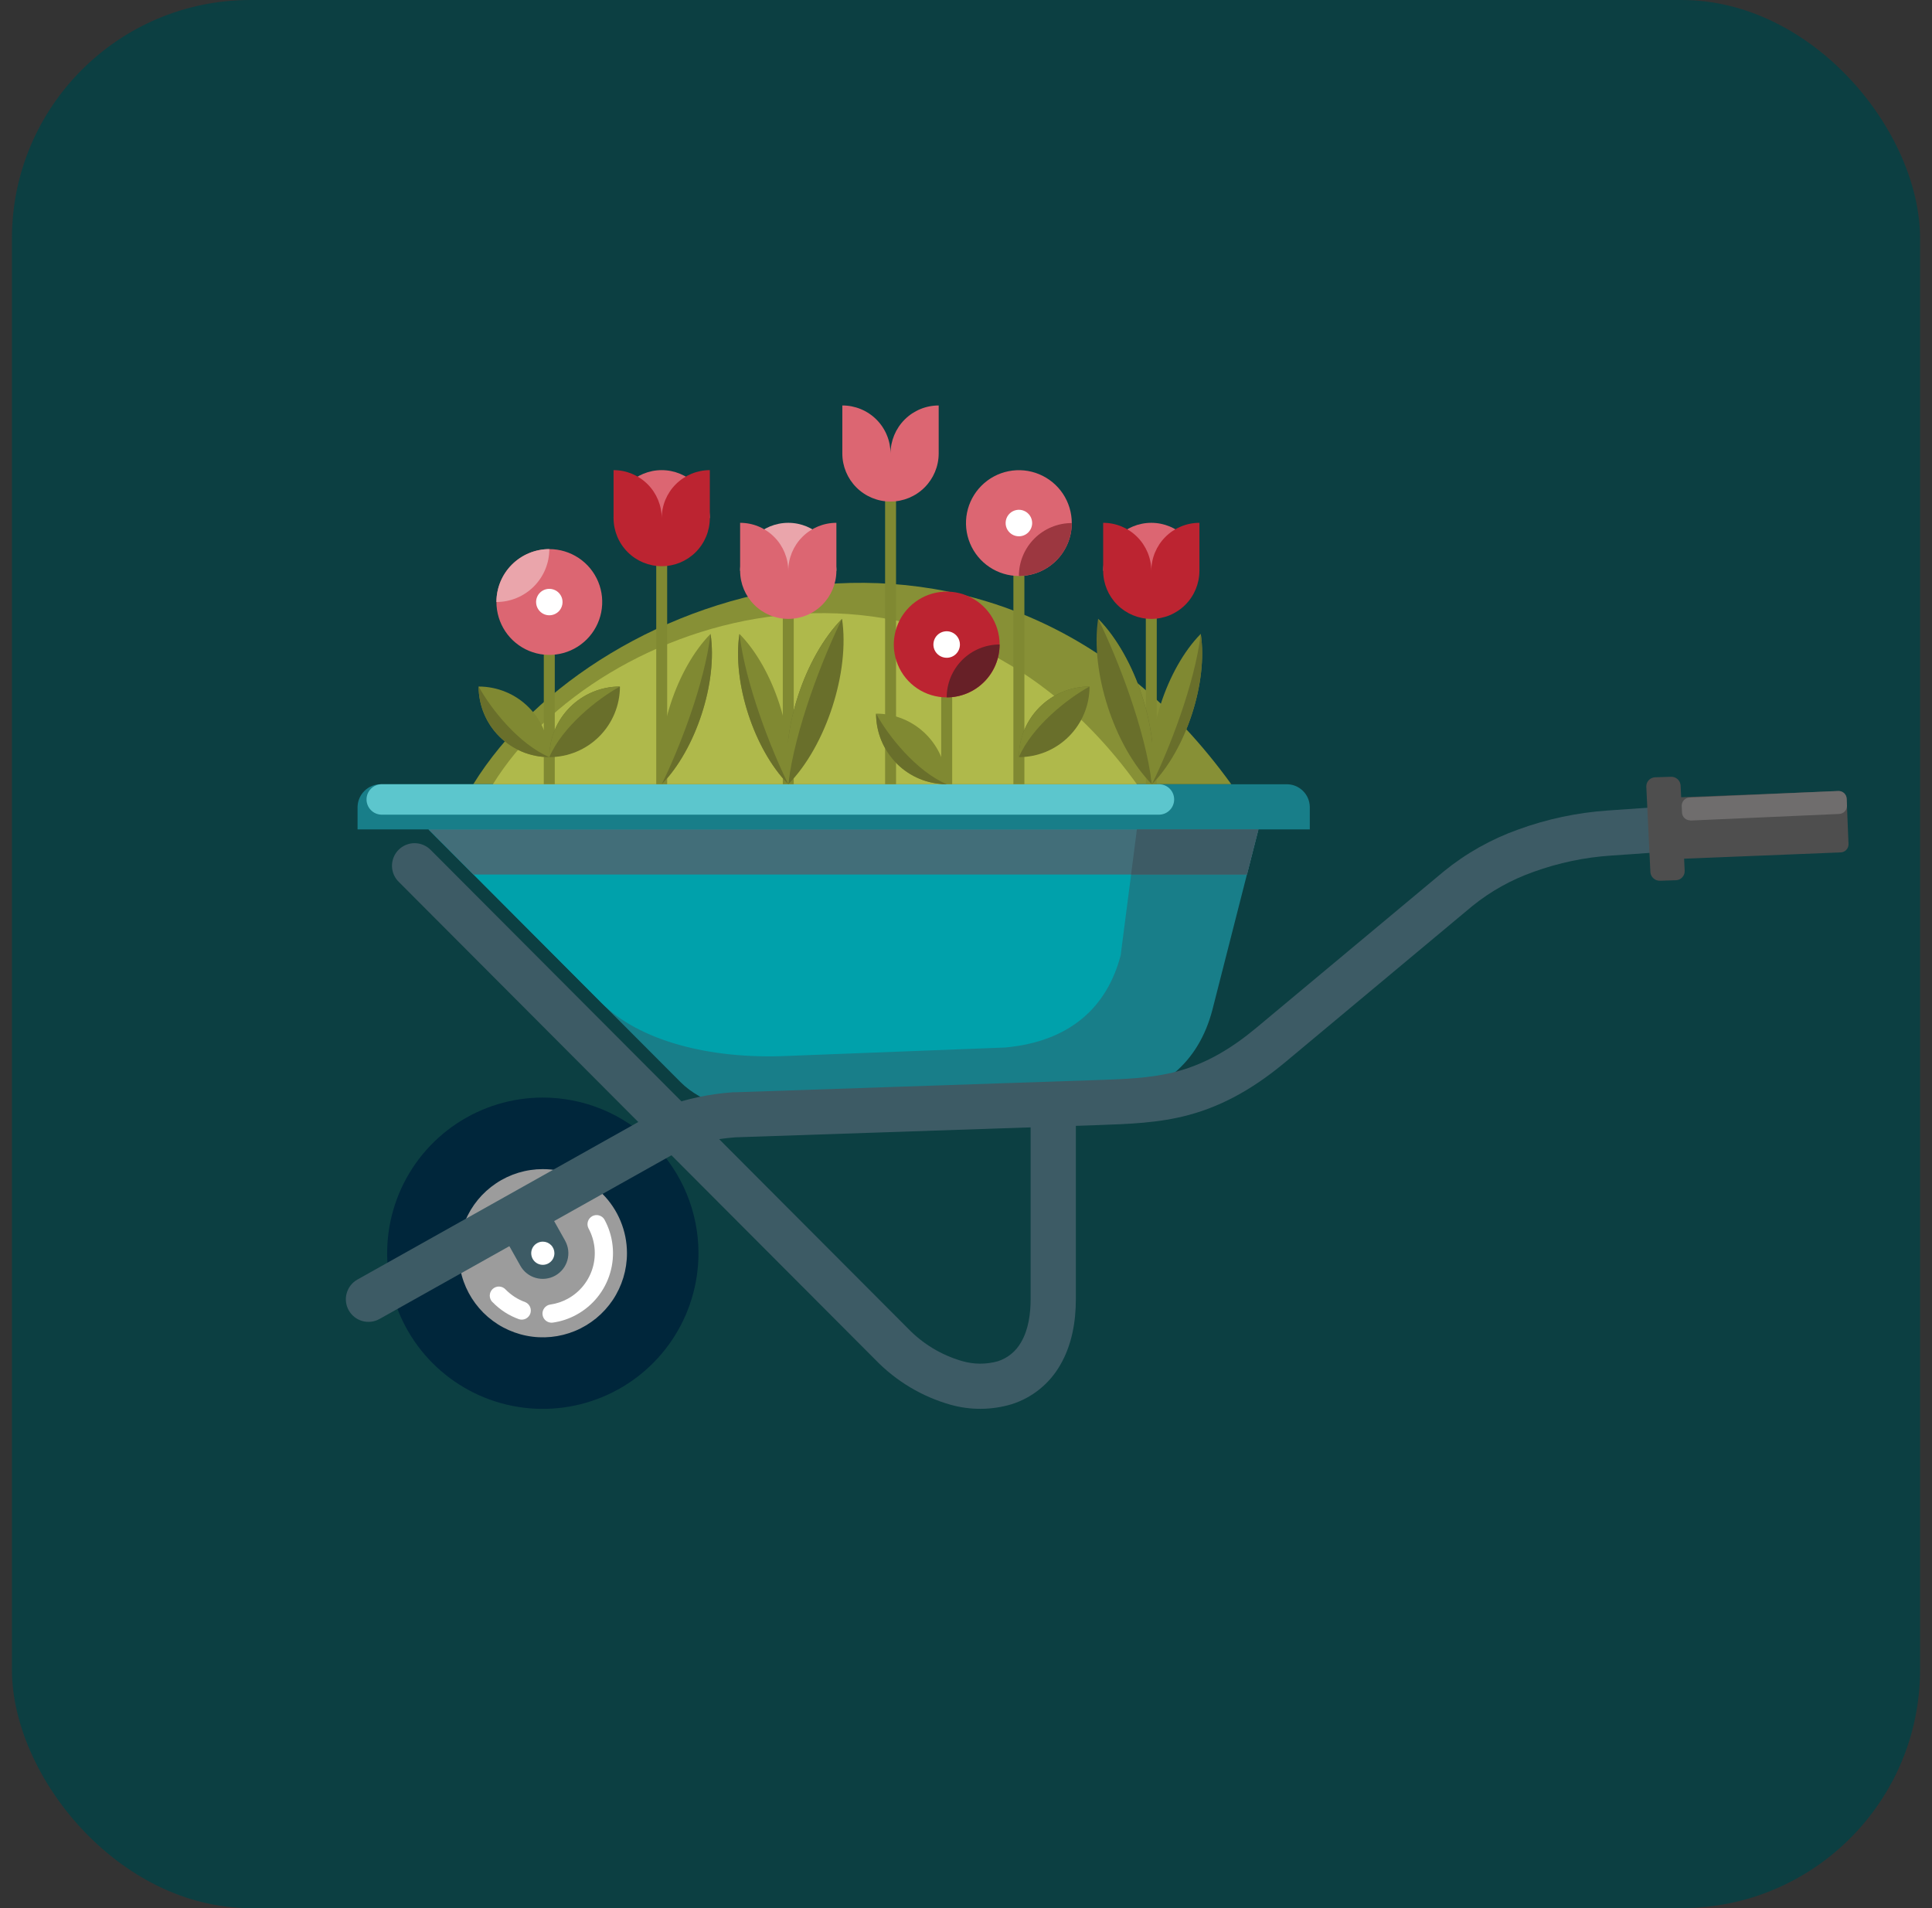 <svg width="81" height="80" viewBox="0 0 81 80" fill="none" xmlns="http://www.w3.org/2000/svg">
<rect x="0" y="0" width="81" height="80" fill="#333333" stroke="none"/>
<rect x="0.5" width="80" height="80" rx="10" fill="#0C3F42"/>
<g clip-path="url(#clip0_1574_5784)">
<g clip-path="url(#clip1_1574_5784)">
<path fill-rule="evenodd" clip-rule="evenodd" d="M51.622 32.88H19.842C25.047 24.473 41.654 19.087 51.622 32.88Z" fill="#879036"/>
<path fill-rule="evenodd" clip-rule="evenodd" d="M22.758 46.017C21.467 46.017 20.205 46.4 19.132 47.117C18.059 47.834 17.222 48.854 16.728 50.046C16.235 51.239 16.105 52.551 16.357 53.816C16.609 55.082 17.23 56.245 18.143 57.158C19.056 58.071 20.218 58.692 21.484 58.944C22.75 59.196 24.062 59.066 25.255 58.572C26.447 58.079 27.467 57.242 28.184 56.169C28.901 55.096 29.284 53.834 29.284 52.543C29.284 51.686 29.115 50.838 28.787 50.046C28.459 49.254 27.978 48.535 27.372 47.929C26.766 47.323 26.047 46.842 25.255 46.514C24.463 46.186 23.615 46.017 22.758 46.017Z" fill="#00263B"/>
<path fill-rule="evenodd" clip-rule="evenodd" d="M22.758 49.017C22.06 49.017 21.378 49.224 20.799 49.612C20.219 50 19.767 50.55 19.501 51.195C19.234 51.839 19.164 52.548 19.301 53.232C19.437 53.916 19.773 54.544 20.266 55.038C20.759 55.531 21.388 55.866 22.072 56.002C22.756 56.138 23.465 56.068 24.109 55.801C24.753 55.534 25.304 55.082 25.692 54.502C26.079 53.922 26.286 53.241 26.286 52.543C26.286 52.08 26.195 51.621 26.017 51.193C25.84 50.765 25.58 50.377 25.252 50.049C24.925 49.722 24.536 49.462 24.108 49.285C23.68 49.108 23.221 49.017 22.758 49.017Z" fill="#9C9C9C"/>
<path fill-rule="evenodd" clip-rule="evenodd" d="M17.967 34.773L28.545 45.382C29.417 46.257 31.037 46.72 32.128 46.686L45.993 46.211C48.706 45.961 50.258 44.519 50.828 42.347L52.76 34.773H17.967Z" fill="#187E89"/>
<path fill-rule="evenodd" clip-rule="evenodd" d="M53.94 32.881H15.972C15.717 32.877 15.47 32.974 15.287 33.152C15.103 33.329 14.997 33.572 14.991 33.828V34.774H54.914V33.828C54.909 33.572 54.803 33.329 54.619 33.152C54.435 32.974 54.189 32.877 53.933 32.881H53.94Z" fill="#187E89"/>
<path fill-rule="evenodd" clip-rule="evenodd" d="M28.023 46.357C28.422 46.209 28.831 46.092 29.248 46.004C29.734 45.9 30.226 45.831 30.722 45.795C30.755 45.794 30.788 45.794 30.821 45.795L45.964 45.284C47.099 45.244 48.257 45.215 49.359 44.919C50.622 44.577 51.688 43.914 52.686 43.081L60.534 36.533C61.464 35.776 62.516 35.184 63.645 34.781C64.857 34.339 66.126 34.069 67.413 33.981L69.868 33.81L70.002 35.7L67.548 35.871C66.438 35.945 65.344 36.174 64.298 36.553C63.37 36.88 62.505 37.361 61.739 37.978L53.891 44.528C52.674 45.541 51.381 46.33 49.844 46.746C48.583 47.087 47.315 47.126 46.019 47.171L30.88 47.682H30.858C30.45 47.711 30.044 47.768 29.643 47.853C29.328 47.92 29.017 48.01 28.714 48.121L15.911 55.3C15.692 55.423 15.433 55.454 15.191 55.386C14.949 55.318 14.744 55.156 14.621 54.937C14.498 54.718 14.467 54.459 14.536 54.217C14.604 53.975 14.765 53.77 14.985 53.647L27.843 46.435C27.901 46.404 27.961 46.377 28.023 46.357Z" fill="#3D5B65"/>
<path fill-rule="evenodd" clip-rule="evenodd" d="M16.732 36.987C16.639 36.9 16.565 36.795 16.514 36.679C16.463 36.563 16.436 36.438 16.434 36.311C16.433 36.184 16.456 36.059 16.504 35.941C16.552 35.824 16.623 35.717 16.713 35.627C16.803 35.538 16.91 35.467 17.027 35.42C17.145 35.372 17.271 35.349 17.398 35.351C17.525 35.354 17.65 35.381 17.766 35.433C17.881 35.484 17.986 35.559 18.073 35.651L38.065 55.696C38.686 56.34 39.465 56.811 40.324 57.061C40.816 57.207 41.339 57.211 41.834 57.073C42.248 56.94 42.597 56.655 42.809 56.275C43.12 55.746 43.209 55.081 43.209 54.471V46.282C43.209 45.719 43.634 45.618 44.108 45.618C44.582 45.618 45.106 45.711 45.106 46.282V54.471C45.106 55.423 44.935 56.401 44.449 57.232C44.001 58.016 43.273 58.603 42.412 58.875C41.574 59.125 40.682 59.131 39.841 58.892C38.656 58.555 37.581 57.913 36.722 57.031L16.732 36.987Z" fill="#3D5B65"/>
<path fill-rule="evenodd" clip-rule="evenodd" d="M70.257 36.905L69.602 36.926C69.5 36.931 69.4 36.896 69.324 36.828C69.247 36.761 69.2 36.666 69.193 36.564L69.022 32.981C69.021 32.931 69.029 32.881 69.047 32.834C69.065 32.786 69.092 32.743 69.127 32.707C69.162 32.67 69.204 32.641 69.25 32.621C69.296 32.601 69.346 32.59 69.396 32.589L70.053 32.568C70.153 32.563 70.252 32.597 70.328 32.663C70.404 32.729 70.451 32.821 70.46 32.922L70.631 36.513C70.633 36.563 70.624 36.614 70.606 36.661C70.588 36.708 70.561 36.751 70.526 36.787C70.492 36.824 70.45 36.853 70.404 36.873C70.358 36.894 70.308 36.904 70.257 36.905Z" fill="#4E4E4E"/>
<path fill-rule="evenodd" clip-rule="evenodd" d="M23.694 52.019L22.768 50.369L20.891 51.418L21.816 53.068C21.885 53.191 21.977 53.3 22.088 53.387C22.199 53.475 22.326 53.54 22.462 53.578C22.598 53.616 22.74 53.628 22.88 53.611C23.02 53.595 23.156 53.551 23.279 53.482C23.402 53.413 23.511 53.321 23.598 53.21C23.686 53.099 23.75 52.972 23.789 52.836C23.827 52.7 23.838 52.558 23.822 52.418C23.805 52.278 23.761 52.142 23.693 52.019H23.694Z" fill="#3D5B65"/>
<path fill-rule="evenodd" clip-rule="evenodd" d="M22.758 52.058C22.661 52.058 22.567 52.086 22.488 52.14C22.407 52.193 22.345 52.269 22.308 52.358C22.272 52.447 22.262 52.545 22.281 52.639C22.299 52.733 22.346 52.82 22.414 52.888C22.482 52.956 22.568 53.002 22.663 53.021C22.757 53.04 22.855 53.03 22.944 52.993C23.032 52.956 23.108 52.894 23.162 52.814C23.215 52.734 23.244 52.64 23.244 52.544C23.244 52.415 23.193 52.291 23.101 52.2C23.01 52.109 22.887 52.058 22.758 52.058Z" fill="white"/>
<path d="M20.652 54.599C20.615 54.564 20.585 54.521 20.565 54.474C20.544 54.427 20.534 54.376 20.533 54.324C20.533 54.273 20.543 54.222 20.563 54.174C20.583 54.127 20.612 54.084 20.649 54.048C20.686 54.012 20.73 53.984 20.778 53.966C20.826 53.947 20.877 53.938 20.928 53.94C20.98 53.942 21.03 53.954 21.077 53.976C21.124 53.998 21.166 54.029 21.2 54.067C21.315 54.183 21.443 54.287 21.58 54.376C21.719 54.465 21.867 54.538 22.022 54.594C22.112 54.632 22.184 54.703 22.223 54.793C22.262 54.882 22.265 54.983 22.233 55.075C22.2 55.167 22.133 55.242 22.046 55.287C21.959 55.331 21.858 55.34 21.765 55.312C21.555 55.237 21.355 55.139 21.168 55.019C20.982 54.899 20.81 54.758 20.656 54.599H20.652ZM23.179 55.452C23.079 55.467 22.977 55.44 22.895 55.379C22.814 55.318 22.761 55.228 22.747 55.127C22.732 55.027 22.759 54.925 22.82 54.844C22.88 54.763 22.971 54.709 23.072 54.695C23.2 54.677 23.326 54.647 23.449 54.606C23.572 54.565 23.691 54.513 23.805 54.451C24.056 54.313 24.278 54.128 24.457 53.904C24.636 53.681 24.77 53.425 24.85 53.15C24.93 52.876 24.955 52.588 24.924 52.303C24.893 52.019 24.806 51.743 24.669 51.492C24.626 51.404 24.619 51.303 24.649 51.209C24.679 51.115 24.744 51.037 24.83 50.99C24.916 50.943 25.017 50.931 25.112 50.957C25.207 50.982 25.288 51.043 25.339 51.127C25.525 51.466 25.642 51.838 25.683 52.223C25.725 52.607 25.691 52.995 25.582 53.366C25.474 53.737 25.293 54.083 25.051 54.384C24.809 54.685 24.509 54.936 24.17 55.121C24.017 55.205 23.857 55.275 23.691 55.331C23.524 55.387 23.353 55.427 23.179 55.452Z" fill="white"/>
<path fill-rule="evenodd" clip-rule="evenodd" d="M15.972 32.88H48.622C48.786 32.889 48.94 32.96 49.052 33.078C49.165 33.197 49.227 33.354 49.227 33.518C49.227 33.681 49.165 33.839 49.052 33.957C48.94 34.076 48.786 34.147 48.622 34.155H15.972C15.809 34.147 15.655 34.076 15.543 33.957C15.43 33.839 15.367 33.681 15.367 33.518C15.367 33.354 15.43 33.197 15.543 33.078C15.655 32.96 15.809 32.889 15.972 32.88Z" fill="#5CC6CD"/>
<path fill-rule="evenodd" clip-rule="evenodd" d="M17.967 34.773L25.223 42.053C26.784 43.62 29.713 44.418 32.999 44.272L42.149 43.918C44.862 43.666 46.415 42.226 46.984 40.054L47.667 34.775L17.967 34.773Z" fill="#00A1AB"/>
<path fill-rule="evenodd" clip-rule="evenodd" d="M17.967 34.773L19.854 36.667H52.279L52.761 34.773H17.967Z" fill="#426E79"/>
<path fill-rule="evenodd" clip-rule="evenodd" d="M47.665 34.773L47.421 36.667H52.279L52.761 34.773H47.665Z" fill="#3D5B65"/>
<path fill-rule="evenodd" clip-rule="evenodd" d="M70.218 36.018L77.177 35.738C77.265 35.734 77.347 35.696 77.407 35.632C77.467 35.569 77.5 35.485 77.5 35.397L77.423 33.492C77.418 33.403 77.379 33.319 77.314 33.259C77.249 33.199 77.162 33.167 77.073 33.169L70.119 33.44C70.032 33.445 69.95 33.483 69.89 33.547C69.83 33.61 69.797 33.694 69.797 33.782L69.874 35.687C69.879 35.776 69.918 35.859 69.983 35.919C70.048 35.98 70.135 36.012 70.223 36.01L70.218 36.018Z" fill="#4E4E4E"/>
<path fill-rule="evenodd" clip-rule="evenodd" d="M47.665 32.88H20.666C25.088 25.739 39.198 21.161 47.665 32.88Z" fill="#AFB94B"/>
<path fill-rule="evenodd" clip-rule="evenodd" d="M22.799 25.242H23.259V32.88H22.799V25.242Z" fill="#808932"/>
<path fill-rule="evenodd" clip-rule="evenodd" d="M23.031 23.022C23.469 23.022 23.898 23.152 24.263 23.396C24.628 23.639 24.912 23.986 25.08 24.391C25.248 24.796 25.291 25.242 25.206 25.672C25.12 26.103 24.909 26.498 24.599 26.808C24.289 27.118 23.894 27.33 23.463 27.415C23.033 27.501 22.587 27.457 22.182 27.289C21.777 27.121 21.43 26.837 21.186 26.472C20.943 26.107 20.813 25.678 20.813 25.24C20.813 24.652 21.046 24.087 21.462 23.672C21.878 23.256 22.442 23.022 23.031 23.022Z" fill="#DC6672"/>
<path fill-rule="evenodd" clip-rule="evenodd" d="M23.031 23.022C23.031 23.61 22.797 24.174 22.381 24.59C21.965 25.006 21.401 25.24 20.813 25.24C20.813 24.652 21.046 24.087 21.462 23.672C21.878 23.256 22.442 23.022 23.031 23.022Z" fill="#EAA5AB"/>
<path fill-rule="evenodd" clip-rule="evenodd" d="M23.031 24.688C23.14 24.688 23.247 24.721 23.339 24.781C23.43 24.842 23.501 24.929 23.543 25.03C23.585 25.132 23.596 25.243 23.574 25.351C23.553 25.458 23.5 25.557 23.423 25.635C23.345 25.712 23.246 25.765 23.139 25.786C23.031 25.808 22.92 25.797 22.818 25.755C22.717 25.713 22.631 25.642 22.57 25.55C22.509 25.459 22.476 25.352 22.476 25.242C22.476 25.17 22.49 25.097 22.518 25.03C22.546 24.963 22.586 24.901 22.638 24.85C22.689 24.798 22.751 24.758 22.818 24.73C22.886 24.702 22.958 24.688 23.031 24.688Z" fill="white"/>
<path fill-rule="evenodd" clip-rule="evenodd" d="M25.991 28.784C25.206 28.784 24.453 29.096 23.898 29.651C23.342 30.206 23.031 30.959 23.031 31.744C23.419 31.744 23.804 31.668 24.163 31.519C24.523 31.37 24.849 31.152 25.124 30.877C25.399 30.602 25.617 30.276 25.765 29.917C25.914 29.558 25.991 29.173 25.991 28.784Z" fill="#696F2B"/>
<path fill-rule="evenodd" clip-rule="evenodd" d="M25.991 28.784C25.206 28.784 24.453 29.096 23.898 29.651C23.342 30.206 23.031 30.959 23.031 31.744C23.583 30.465 25.047 29.301 25.992 28.784H25.991Z" fill="#808932"/>
<path fill-rule="evenodd" clip-rule="evenodd" d="M20.067 28.784C20.067 29.173 20.144 29.558 20.293 29.918C20.442 30.277 20.66 30.603 20.936 30.878C21.211 31.153 21.538 31.371 21.897 31.52C22.256 31.668 22.642 31.744 23.03 31.744C23.03 31.355 22.954 30.97 22.805 30.611C22.656 30.251 22.438 29.925 22.162 29.65C21.887 29.375 21.56 29.157 21.201 29.009C20.841 28.86 20.456 28.784 20.067 28.784Z" fill="#808932"/>
<path fill-rule="evenodd" clip-rule="evenodd" d="M20.067 28.784C20.067 29.173 20.144 29.558 20.293 29.918C20.442 30.277 20.66 30.603 20.936 30.878C21.211 31.153 21.538 31.371 21.897 31.52C22.256 31.668 22.642 31.744 23.03 31.744C21.749 31.192 20.586 29.729 20.069 28.784H20.067Z" fill="#696F2B"/>
<path fill-rule="evenodd" clip-rule="evenodd" d="M42.487 21.93H42.948V32.88H42.487V21.93Z" fill="#808932"/>
<path fill-rule="evenodd" clip-rule="evenodd" d="M42.718 24.149C42.279 24.149 41.85 24.019 41.485 23.775C41.12 23.532 40.836 23.185 40.668 22.78C40.501 22.375 40.456 21.929 40.542 21.498C40.628 21.068 40.839 20.673 41.149 20.363C41.459 20.053 41.855 19.841 42.285 19.756C42.715 19.67 43.161 19.714 43.566 19.882C43.971 20.05 44.318 20.334 44.562 20.699C44.805 21.064 44.935 21.492 44.935 21.931C44.935 22.519 44.702 23.084 44.286 23.5C43.87 23.916 43.306 24.149 42.718 24.149Z" fill="#DC6672"/>
<path fill-rule="evenodd" clip-rule="evenodd" d="M42.717 24.148C42.717 23.56 42.951 22.996 43.367 22.58C43.783 22.164 44.347 21.93 44.935 21.93C44.935 22.519 44.702 23.083 44.286 23.499C43.87 23.915 43.306 24.148 42.717 24.148Z" fill="#9C3740"/>
<path fill-rule="evenodd" clip-rule="evenodd" d="M42.717 22.485C42.607 22.485 42.5 22.453 42.408 22.392C42.317 22.33 42.245 22.243 42.203 22.142C42.161 22.04 42.151 21.928 42.172 21.82C42.194 21.712 42.247 21.613 42.325 21.535C42.403 21.458 42.502 21.405 42.61 21.384C42.718 21.362 42.83 21.373 42.931 21.416C43.033 21.458 43.12 21.53 43.181 21.621C43.242 21.713 43.274 21.821 43.274 21.931C43.273 22.078 43.214 22.219 43.11 22.323C43.006 22.427 42.865 22.485 42.717 22.485Z" fill="white"/>
<path fill-rule="evenodd" clip-rule="evenodd" d="M33.278 23.937H32.819V32.881H33.278V23.937Z" fill="#808932"/>
<path fill-rule="evenodd" clip-rule="evenodd" d="M33.049 21.92C33.583 21.92 34.095 22.132 34.473 22.509C34.851 22.886 35.064 23.398 35.066 23.931H31.03C31.032 23.397 31.246 22.886 31.624 22.509C32.002 22.132 32.515 21.92 33.049 21.92Z" fill="#EAA5AB"/>
<path fill-rule="evenodd" clip-rule="evenodd" d="M33.049 25.948C33.583 25.948 34.095 25.736 34.472 25.359C34.85 24.982 35.064 24.47 35.066 23.937V21.92C34.531 21.92 34.018 22.132 33.639 22.511C33.261 22.889 33.049 23.402 33.049 23.937C33.048 23.402 32.836 22.889 32.457 22.511C32.079 22.132 31.566 21.92 31.03 21.92V23.937C31.032 24.471 31.246 24.982 31.624 25.359C32.002 25.736 32.515 25.948 33.049 25.948Z" fill="#DC6672"/>
<path fill-rule="evenodd" clip-rule="evenodd" d="M35.303 25.945C33.723 27.549 32.713 30.654 33.049 32.88C34.629 31.276 35.637 28.171 35.303 25.945Z" fill="#696F2B"/>
<path fill-rule="evenodd" clip-rule="evenodd" d="M35.303 25.944C33.723 27.55 32.713 30.655 33.049 32.881C33.32 30.595 34.496 27.575 35.303 25.944Z" fill="#808932"/>
<path fill-rule="evenodd" clip-rule="evenodd" d="M33.049 32.88C31.612 31.421 30.694 28.599 31.002 26.576C32.436 28.033 33.354 30.857 33.049 32.88Z" fill="#808932"/>
<path fill-rule="evenodd" clip-rule="evenodd" d="M33.049 32.88C31.612 31.421 30.694 28.599 31.002 26.576C31.247 28.654 32.315 31.398 33.049 32.88Z" fill="#696F2B"/>
<path fill-rule="evenodd" clip-rule="evenodd" d="M27.971 21.723H27.513V32.881H27.971V21.723Z" fill="#808932"/>
<path fill-rule="evenodd" clip-rule="evenodd" d="M27.743 19.711C28.277 19.712 28.789 19.924 29.167 20.301C29.544 20.678 29.758 21.189 29.759 21.723H25.724C25.726 21.189 25.94 20.677 26.318 20.3C26.696 19.923 27.209 19.711 27.743 19.711Z" fill="#DC6672"/>
<path fill-rule="evenodd" clip-rule="evenodd" d="M27.743 23.739C28.277 23.739 28.789 23.528 29.167 23.151C29.545 22.773 29.758 22.262 29.759 21.728V19.711C29.225 19.711 28.712 19.924 28.334 20.302C27.955 20.68 27.743 21.193 27.743 21.728C27.742 21.193 27.53 20.68 27.151 20.302C26.773 19.924 26.259 19.711 25.724 19.711V21.728C25.726 22.262 25.94 22.774 26.318 23.151C26.696 23.528 27.209 23.739 27.743 23.739Z" fill="#BC2431"/>
<path fill-rule="evenodd" clip-rule="evenodd" d="M27.743 32.88C29.173 31.421 30.096 28.601 29.79 26.576C28.355 28.033 27.437 30.857 27.743 32.88Z" fill="#808932"/>
<path fill-rule="evenodd" clip-rule="evenodd" d="M27.743 32.88C29.173 31.421 30.096 28.601 29.79 26.576C29.544 28.654 28.477 31.398 27.743 32.88Z" fill="#696F2B"/>
<path fill-rule="evenodd" clip-rule="evenodd" d="M48.498 23.932H48.039V32.88H48.498V23.932Z" fill="#808932"/>
<path fill-rule="evenodd" clip-rule="evenodd" d="M48.269 21.92C48.803 21.92 49.315 22.132 49.693 22.509C50.071 22.886 50.284 23.398 50.286 23.931H46.251C46.253 23.397 46.466 22.886 46.844 22.509C47.223 22.132 47.735 21.92 48.269 21.92Z" fill="#DC6672"/>
<path fill-rule="evenodd" clip-rule="evenodd" d="M48.269 25.948C48.803 25.948 49.315 25.736 49.693 25.359C50.071 24.982 50.284 24.47 50.286 23.937V21.92C49.751 21.92 49.238 22.132 48.86 22.511C48.482 22.889 48.269 23.402 48.269 23.937C48.269 23.402 48.056 22.889 47.677 22.511C47.299 22.132 46.786 21.92 46.251 21.92V23.937C46.253 24.471 46.466 24.982 46.844 25.359C47.223 25.736 47.735 25.948 48.269 25.948Z" fill="#BC2431"/>
<path fill-rule="evenodd" clip-rule="evenodd" d="M46.039 25.945C47.619 27.549 48.629 30.654 48.293 32.88C46.713 31.276 45.705 28.171 46.039 25.945Z" fill="#696F2B"/>
<path fill-rule="evenodd" clip-rule="evenodd" d="M46.039 25.944C47.619 27.55 48.622 30.65 48.293 32.881C48.022 30.595 46.846 27.575 46.039 25.944Z" fill="#808932"/>
<path fill-rule="evenodd" clip-rule="evenodd" d="M48.295 32.88C49.73 31.421 50.648 28.599 50.342 26.576C48.907 28.033 47.989 30.857 48.295 32.88Z" fill="#808932"/>
<path fill-rule="evenodd" clip-rule="evenodd" d="M48.295 32.88C49.73 31.421 50.648 28.599 50.342 26.576C50.096 28.654 49.028 31.398 48.295 32.88Z" fill="#696F2B"/>
<path fill-rule="evenodd" clip-rule="evenodd" d="M45.679 28.784C45.29 28.784 44.905 28.86 44.546 29.009C44.187 29.158 43.86 29.376 43.585 29.651C43.31 29.925 43.092 30.252 42.943 30.611C42.794 30.97 42.717 31.355 42.717 31.744C43.106 31.744 43.491 31.668 43.851 31.52C44.21 31.371 44.537 31.153 44.812 30.878C45.087 30.603 45.305 30.277 45.454 29.917C45.603 29.558 45.679 29.173 45.679 28.784Z" fill="#696F2B"/>
<path fill-rule="evenodd" clip-rule="evenodd" d="M45.679 28.784C45.29 28.784 44.905 28.86 44.546 29.009C44.187 29.158 43.86 29.376 43.585 29.651C43.31 29.925 43.092 30.252 42.943 30.611C42.794 30.97 42.717 31.355 42.717 31.744C43.27 30.465 44.734 29.301 45.679 28.784Z" fill="#808932"/>
<path fill-rule="evenodd" clip-rule="evenodd" d="M37.108 19.017H37.567V32.881H37.108V19.017Z" fill="#808932"/>
<path fill-rule="evenodd" clip-rule="evenodd" d="M39.46 27.021H39.921V32.88H39.46V27.021Z" fill="#808932"/>
<path fill-rule="evenodd" clip-rule="evenodd" d="M39.691 29.239C39.252 29.239 38.823 29.109 38.459 28.866C38.094 28.622 37.809 28.276 37.642 27.87C37.474 27.465 37.43 27.019 37.516 26.589C37.601 26.159 37.812 25.763 38.123 25.453C38.433 25.143 38.828 24.932 39.258 24.846C39.688 24.761 40.134 24.805 40.54 24.973C40.945 25.14 41.291 25.425 41.535 25.789C41.779 26.154 41.909 26.583 41.909 27.022C41.909 27.61 41.675 28.174 41.259 28.59C40.843 29.006 40.279 29.239 39.691 29.239Z" fill="#BC2431"/>
<path fill-rule="evenodd" clip-rule="evenodd" d="M39.691 29.239C39.691 28.651 39.925 28.087 40.34 27.671C40.756 27.255 41.321 27.021 41.909 27.021C41.909 27.609 41.675 28.173 41.259 28.589C40.843 29.005 40.279 29.239 39.691 29.239Z" fill="#672027"/>
<path fill-rule="evenodd" clip-rule="evenodd" d="M39.691 27.578C39.581 27.579 39.473 27.546 39.381 27.485C39.289 27.424 39.218 27.337 39.175 27.236C39.133 27.134 39.122 27.022 39.144 26.914C39.165 26.806 39.218 26.707 39.296 26.629C39.374 26.551 39.473 26.498 39.581 26.477C39.689 26.455 39.801 26.466 39.903 26.509C40.004 26.551 40.091 26.622 40.152 26.714C40.213 26.806 40.246 26.914 40.245 27.024C40.245 27.171 40.187 27.312 40.083 27.416C39.979 27.52 39.838 27.578 39.691 27.578Z" fill="white"/>
<path fill-rule="evenodd" clip-rule="evenodd" d="M36.729 29.919C36.729 30.704 37.041 31.458 37.596 32.013C38.152 32.569 38.905 32.88 39.691 32.88C39.691 32.095 39.379 31.342 38.823 30.786C38.268 30.231 37.514 29.919 36.729 29.919Z" fill="#808932"/>
<path fill-rule="evenodd" clip-rule="evenodd" d="M36.729 29.919C36.729 30.704 37.041 31.458 37.596 32.013C38.152 32.569 38.905 32.88 39.691 32.88C38.41 32.328 37.246 30.864 36.729 29.919Z" fill="#696F2B"/>
<path fill-rule="evenodd" clip-rule="evenodd" d="M37.336 21.028C37.87 21.028 38.383 20.816 38.761 20.439C39.139 20.062 39.353 19.551 39.355 19.017V17C38.82 17 38.306 17.212 37.928 17.591C37.55 17.969 37.337 18.482 37.336 19.017C37.336 18.751 37.284 18.489 37.182 18.244C37.081 17.999 36.932 17.776 36.744 17.589C36.556 17.401 36.333 17.253 36.088 17.152C35.843 17.051 35.58 16.999 35.315 17V19.017C35.316 19.551 35.529 20.062 35.907 20.439C36.285 20.816 36.797 21.028 37.331 21.028H37.336Z" fill="#DC6672"/>
<path fill-rule="evenodd" clip-rule="evenodd" d="M70.868 34.403L77.113 34.126C77.201 34.121 77.285 34.082 77.345 34.017C77.405 33.952 77.438 33.865 77.435 33.776L77.423 33.485C77.418 33.396 77.379 33.313 77.314 33.252C77.249 33.192 77.162 33.16 77.073 33.162L70.829 33.439C70.742 33.444 70.66 33.481 70.6 33.545C70.54 33.608 70.507 33.693 70.507 33.78L70.519 34.072C70.523 34.16 70.563 34.244 70.628 34.304C70.693 34.364 70.78 34.397 70.868 34.394V34.403Z" fill="#6F6D6D"/>
</g>
</g>
<defs>
<clipPath id="clip0_1574_5784">
<rect width="63" height="63" fill="white" transform="translate(14.5 17)"/>
</clipPath>
<clipPath id="clip1_1574_5784">
<rect width="63" height="42.069" fill="white" transform="translate(14.5 17)"/>
</clipPath>
</defs>
</svg>
